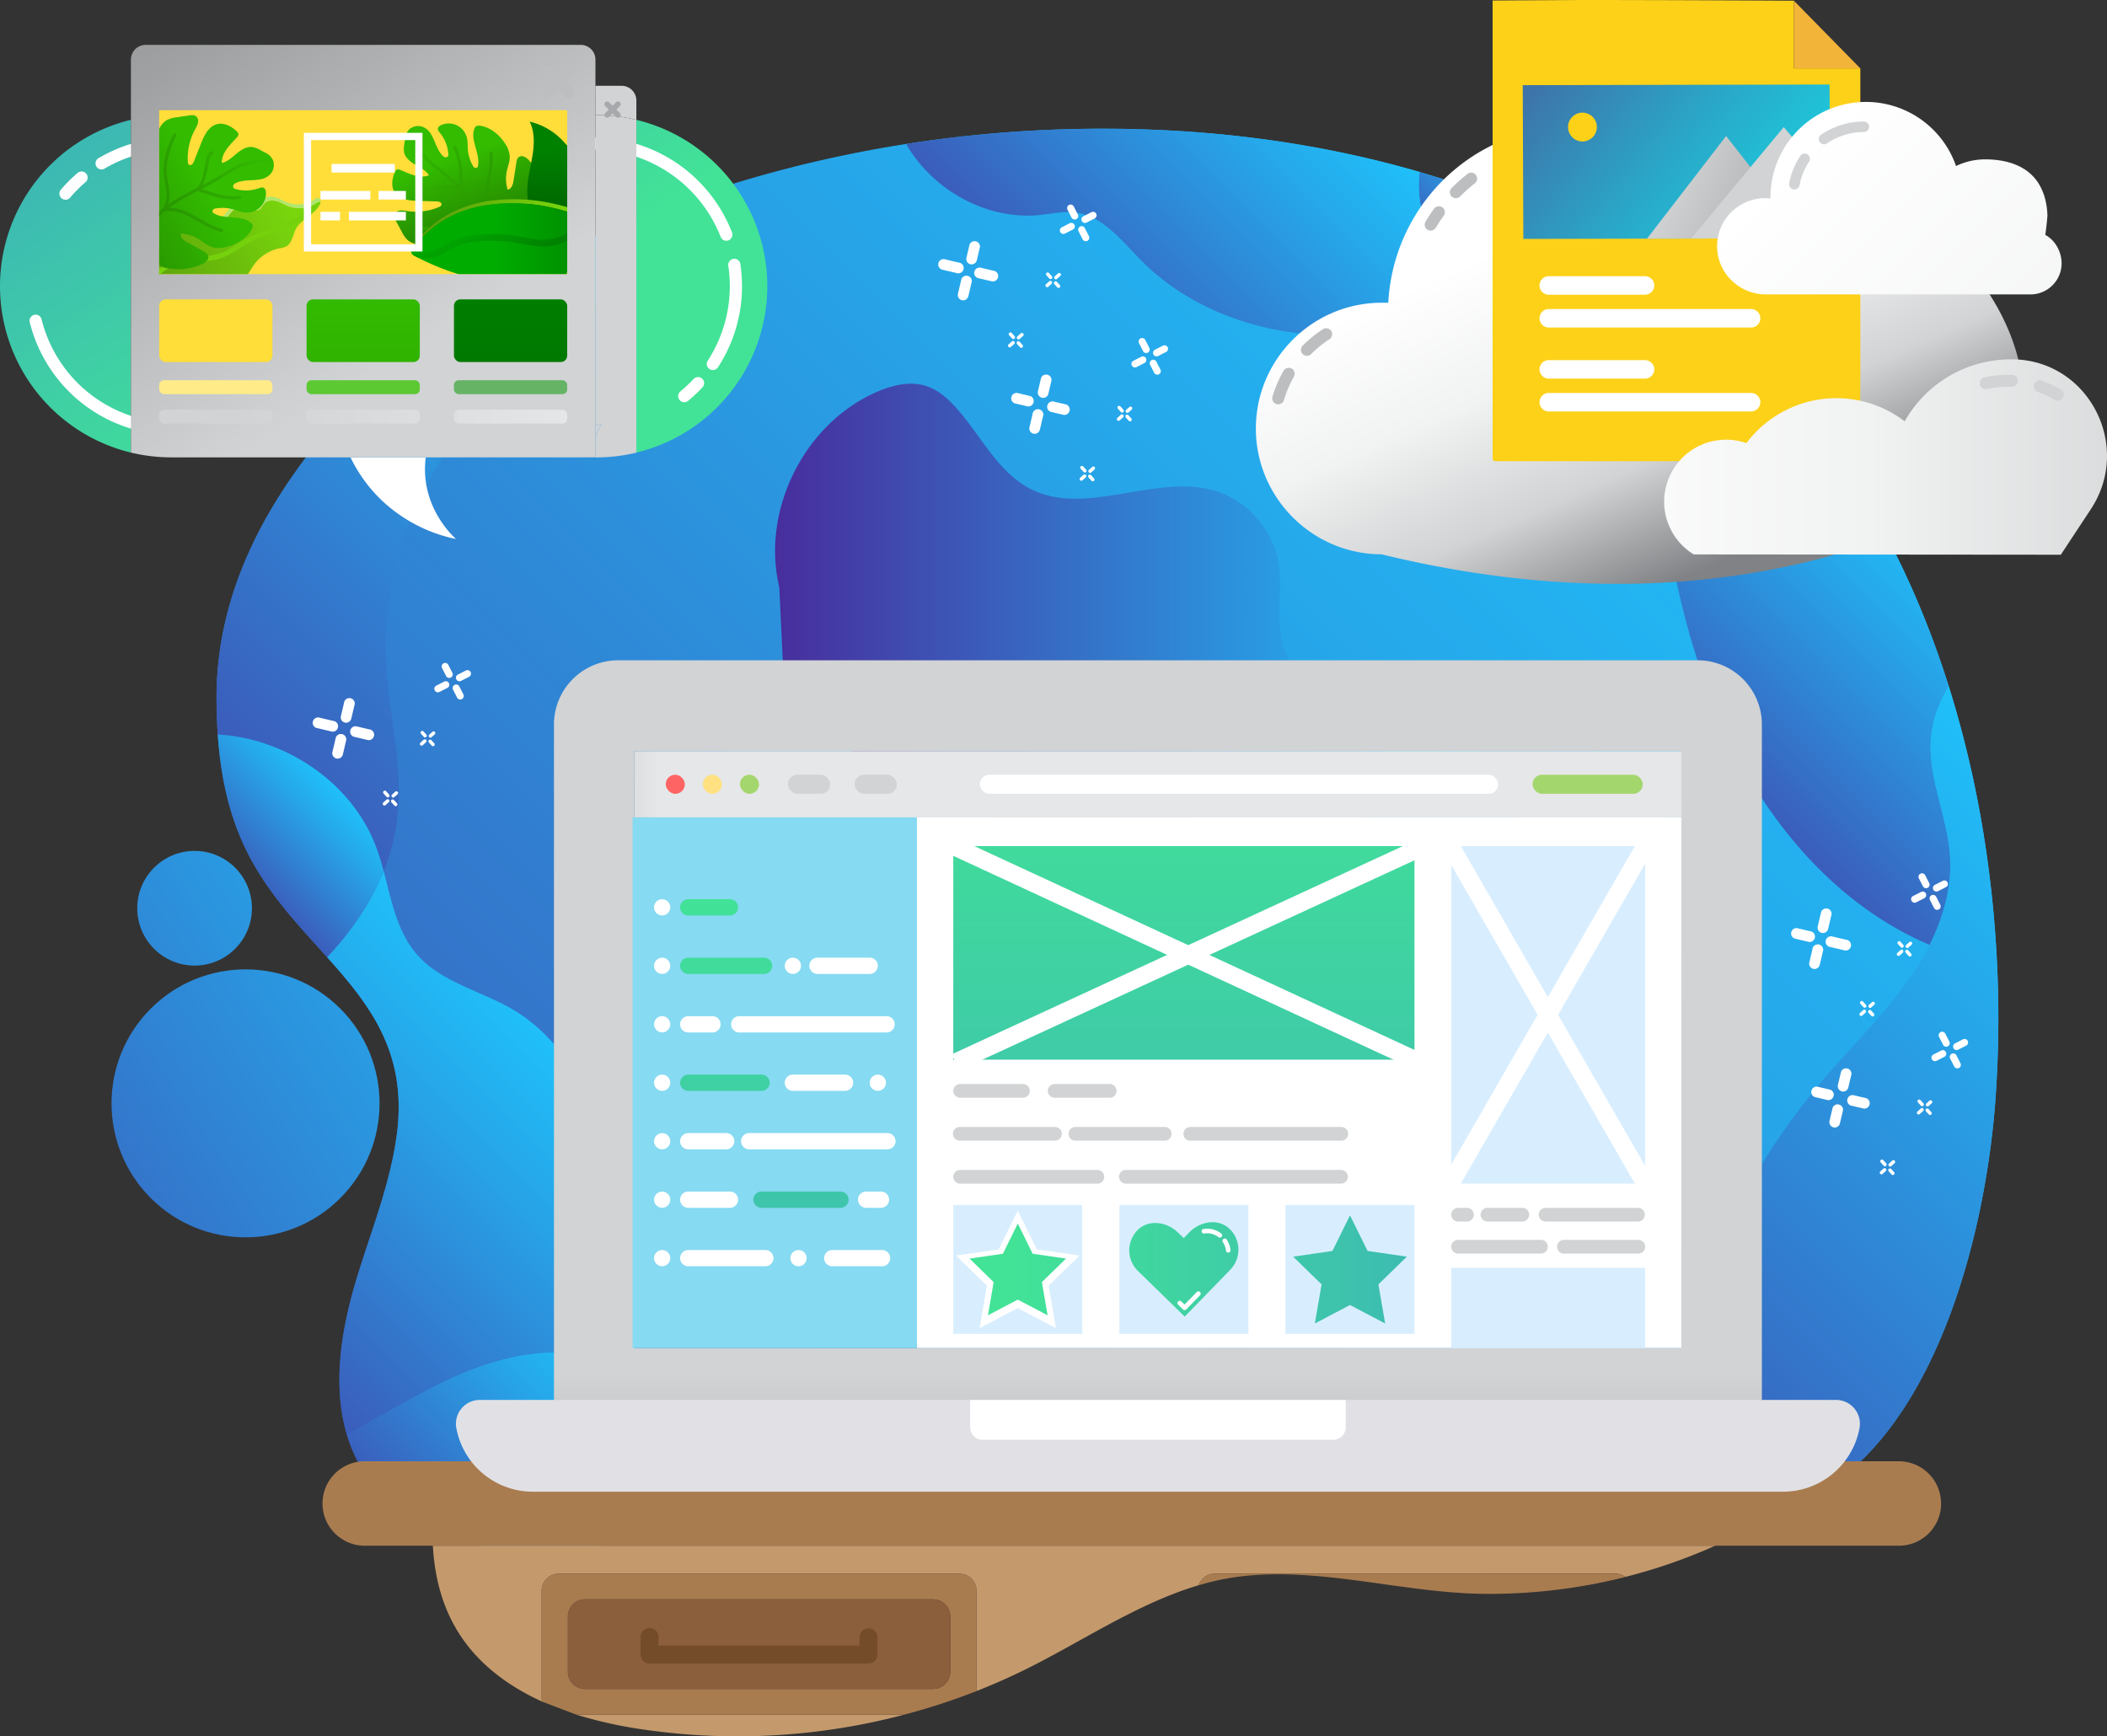 <svg xmlns="http://www.w3.org/2000/svg" xmlns:xlink="http://www.w3.org/1999/xlink" viewBox="0 0 1561.01 1286.53"><rect x="0" y="0" width="1561.01" height="1286.53" fill="#333333" stroke="none"/><defs><style>.cls-1{fill:#ffde39;}.cls-2{fill:url(#linear-gradient);}.cls-3{fill:url(#linear-gradient-2);}.cls-4{fill:url(#linear-gradient-3);}.cls-5{fill:url(#linear-gradient-4);}.cls-6{fill:url(#linear-gradient-5);}.cls-7{fill:url(#linear-gradient-6);}.cls-8{fill:url(#linear-gradient-7);}.cls-9{fill:url(#linear-gradient-8);}.cls-10{fill:url(#linear-gradient-9);}.cls-11{fill:url(#linear-gradient-10);}.cls-12{fill:url(#linear-gradient-11);}.cls-13{fill:url(#linear-gradient-12);}.cls-14{fill:url(#linear-gradient-13);}.cls-15{fill:url(#linear-gradient-14);}.cls-16{fill:url(#linear-gradient-15);}.cls-17{fill:#c49a6c;}.cls-18{fill:#a97c50;}.cls-19{fill:#8b5e3c;}.cls-20{fill:#754c29;}.cls-21{fill:url(#linear-gradient-16);}.cls-22{fill:url(#linear-gradient-17);}.cls-23{fill:url(#linear-gradient-18);}.cls-24{fill:url(#linear-gradient-19);}.cls-25{fill:#e1e1e5;}.cls-26{fill:#fff;}.cls-27{fill:url(#linear-gradient-20);}.cls-28{fill:#d8eeff;}.cls-29{fill:#d1d3d4;}.cls-30{fill:url(#linear-gradient-21);}.cls-31{fill:url(#linear-gradient-22);}.cls-32{fill:url(#linear-gradient-23);}.cls-33{fill:url(#linear-gradient-24);}.cls-34{fill:#ff6464;}.cls-35{fill:#ffe182;}.cls-36{fill:#a4d66e;}.cls-37{fill:#86daf1;}.cls-38{fill:url(#linear-gradient-25);}.cls-39{fill:url(#linear-gradient-26);}.cls-40{fill:url(#linear-gradient-27);}.cls-41{fill:url(#linear-gradient-28);}.cls-42{fill:url(#linear-gradient-29);}.cls-43{fill:url(#linear-gradient-30);}.cls-44{fill:url(#linear-gradient-31);}.cls-45{fill:#bcbec0;}.cls-46{fill:#a7a9ac;}.cls-47{clip-path:url(#clip-path);}.cls-48{clip-path:url(#clip-path-2);}.cls-49{fill:url(#linear-gradient-33);}.cls-50{fill:url(#linear-gradient-34);}.cls-51{fill:url(#linear-gradient-35);}.cls-52{clip-path:url(#clip-path-3);}.cls-53{fill:url(#linear-gradient-37);}.cls-54{clip-path:url(#clip-path-4);}.cls-55{fill:#76d10d;}.cls-56{fill:#afe66e;}.cls-57{clip-path:url(#clip-path-5);}.cls-58{fill:url(#linear-gradient-40);}.cls-59{fill:#ffeb88;}.cls-60{fill:url(#linear-gradient-41);}.cls-61{fill:#5cc933;}.cls-62{fill:url(#linear-gradient-44);}.cls-63{fill:#66b366;}.cls-64{fill:url(#linear-gradient-45);}.cls-65{fill:url(#linear-gradient-46);}.cls-66{fill:#fcd118;}.cls-67{fill:#f3b43a;}.cls-68{fill:url(#linear-gradient-47);}.cls-69{fill:url(#linear-gradient-48);}.cls-70{fill:url(#linear-gradient-49);}.cls-71{fill:url(#linear-gradient-50);}.cls-72{fill:url(#linear-gradient-51);}</style><linearGradient id="linear-gradient" x1="335.45" y1="116.7" x2="352.35" y2="163.24" gradientUnits="userSpaceOnUse"><stop offset="0" stop-color="#33bc00"/><stop offset="1" stop-color="#268d00"/></linearGradient><linearGradient id="linear-gradient-2" x1="366.2" y1="180.39" x2="454.71" y2="177.95" gradientUnits="userSpaceOnUse"><stop offset="0" stop-color="#00ac00"/><stop offset="1" stop-color="#008100"/></linearGradient><linearGradient id="linear-gradient-3" x1="-102.3" y1="626.31" x2="-27.87" y2="529.92" gradientTransform="translate(455.82 -319.19) rotate(24.1)" gradientUnits="userSpaceOnUse"><stop offset="0" stop-color="#5ba10a"/><stop offset="1" stop-color="#79d60d"/></linearGradient><linearGradient id="linear-gradient-4" x1="-156.48" y1="1315.7" x2="-143.61" y2="1396.9" gradientTransform="translate(1432.2 -200.76) rotate(68.57)" xlink:href="#linear-gradient"/><linearGradient id="linear-gradient-5" x1="-59.62" y1="1569.13" x2="1364.81" y2="144.7" gradientUnits="userSpaceOnUse"><stop offset="0" stop-color="#482d9d"/><stop offset="0.21" stop-color="#3e51b3"/><stop offset="0.75" stop-color="#26a7ea"/><stop offset="1" stop-color="#1dc9ff"/></linearGradient><linearGradient id="linear-gradient-6" x1="31.37" y1="712.37" x2="559.65" y2="184.1" xlink:href="#linear-gradient-5"/><linearGradient id="linear-gradient-7" x1="152.1" y1="676.52" x2="254.03" y2="574.59" xlink:href="#linear-gradient-5"/><linearGradient id="linear-gradient-8" x1="1047.25" y1="217.74" x2="1137.32" y2="127.68" xlink:href="#linear-gradient-5"/><linearGradient id="linear-gradient-9" x1="97.86" y1="1095.55" x2="438.27" y2="755.14" xlink:href="#linear-gradient-5"/><linearGradient id="linear-gradient-10" x1="1145.37" y1="584.27" x2="1398.35" y2="331.29" xlink:href="#linear-gradient-5"/><linearGradient id="linear-gradient-11" x1="727.9" y1="325.9" x2="1007.29" y2="46.51" xlink:href="#linear-gradient-5"/><linearGradient id="linear-gradient-12" x1="1094.48" y1="1172.39" x2="1247.96" y2="1018.91" xlink:href="#linear-gradient-5"/><linearGradient id="linear-gradient-13" x1="1002.75" y1="1204.04" x2="1610.76" y2="596.03" xlink:href="#linear-gradient-5"/><linearGradient id="linear-gradient-14" x1="242.78" y1="1182.4" x2="445.9" y2="979.28" xlink:href="#linear-gradient-5"/><linearGradient id="linear-gradient-15" x1="359.56" y1="1378.13" x2="806.5" y2="931.19" xlink:href="#linear-gradient-5"/><linearGradient id="linear-gradient-16" x1="-206.7" y1="1078.02" x2="489.21" y2="611.52" gradientTransform="translate(631.36 110.83) rotate(45)" xlink:href="#linear-gradient-5"/><linearGradient id="linear-gradient-17" x1="-285.27" y1="960.82" x2="410.64" y2="494.31" xlink:href="#linear-gradient-5"/><linearGradient id="linear-gradient-18" x1="574.17" y1="474.71" x2="1125.33" y2="474.71" xlink:href="#linear-gradient-5"/><linearGradient id="linear-gradient-19" x1="857.87" y1="1199.93" x2="857.87" y2="1017.01" gradientUnits="userSpaceOnUse"><stop offset="0" stop-color="#9d9e9f"/><stop offset="1" stop-color="#d1d3d4"/></linearGradient><linearGradient id="linear-gradient-20" x1="877.1" y1="527.76" x2="877.1" y2="1017.59" gradientUnits="userSpaceOnUse"><stop offset="0" stop-color="#42e397"/><stop offset="1" stop-color="#3cb6b5"/></linearGradient><linearGradient id="linear-gradient-21" x1="748.88" y1="940.56" x2="1087.89" y2="940.56" xlink:href="#linear-gradient-20"/><linearGradient id="linear-gradient-22" x1="748.88" y1="940.56" x2="1087.89" y2="940.56" xlink:href="#linear-gradient-20"/><linearGradient id="linear-gradient-23" x1="748.88" y1="940.56" x2="1087.89" y2="940.56" xlink:href="#linear-gradient-20"/><linearGradient id="linear-gradient-24" x1="487.73" y1="581.09" x2="449.42" y2="581.09" gradientUnits="userSpaceOnUse"><stop offset="0" stop-color="#e6e7e8"/><stop offset="1" stop-color="#d1d3d4"/></linearGradient><linearGradient id="linear-gradient-25" x1="525.36" y1="658.15" x2="525.36" y2="1006.93" xlink:href="#linear-gradient-20"/><linearGradient id="linear-gradient-26" x1="537.98" y1="658.15" x2="537.98" y2="1006.93" xlink:href="#linear-gradient-20"/><linearGradient id="linear-gradient-27" x1="593.43" y1="658.15" x2="593.43" y2="1006.93" xlink:href="#linear-gradient-20"/><linearGradient id="linear-gradient-28" x1="537.05" y1="658.15" x2="537.05" y2="1006.93" xlink:href="#linear-gradient-20"/><linearGradient id="linear-gradient-29" x1="9525.64" y1="173.75" x2="9685.41" y2="-74.03" gradientTransform="matrix(-1, 0, 0, 1, 9993.21, 0)" xlink:href="#linear-gradient-20"/><linearGradient id="linear-gradient-30" x1="9819.52" y1="363.24" x2="9979.29" y2="115.46" gradientTransform="matrix(-1, 0, 0, 1, 9993.21, 0)" xlink:href="#linear-gradient-20"/><linearGradient id="linear-gradient-31" x1="156.45" y1="9.73" x2="310.45" y2="253.73" gradientUnits="userSpaceOnUse"><stop offset="0" stop-color="#9d9e9f"/><stop offset="0.08" stop-color="#a1a2a3"/><stop offset="1" stop-color="#d1d3d4"/></linearGradient><clipPath id="clip-path"><rect class="cls-1" x="117.94" y="81.67" width="302.28" height="121.44"/></clipPath><clipPath id="clip-path-2"><path class="cls-2" d="M323.78,178.69a44.56,44.56,0,0,1-11.3,2.38c-3.85.13-7.9-.84-10.73-3.46a22.13,22.13,0,0,1-4.17-6.05l-4.13-7.67c-1-1.88-2.06-4.06-.52-6.09a4.42,4.42,0,0,1,2-1.43c2.21-.83,4.48-.31,6.71,0a43.56,43.56,0,0,0,24.24-3.28,2,2,0,0,0,1.18-1.38c.39-1.74-1.86-2.42-3.51-2.47l-13.78-.4c-6.3-.19-13.55-.86-17.16-6-3.06-4.37-2.22-10.42-.07-15.3a3.56,3.56,0,0,1,1.32-1.78c1-.53,2.15-.12,3.16.31,6.66,2.84,14.05,6.49,20.77,3.78-2.29-3.59-6.33-5.57-10-7.72s-7.45-5-8.38-9.14a17.3,17.3,0,0,1,.14-6.25l.74-5.14a9.59,9.59,0,0,1,13.87-7.17l.13.07c7.77,3.95,7.64,15.59,14.24,21.42a2.42,2.42,0,0,0,2.55.47c1.16-.52,1.15-1.57,1.07-2.51a28.53,28.53,0,0,0-6.39-15.67c-.88-1.06-1.9-2.21-1-3.83a3.47,3.47,0,0,1,1.56-1.47,13.86,13.86,0,0,1,19.6,9.18c.67,2.77.47,5.68.68,8.53a29.26,29.26,0,0,0,4,12.66,2.18,2.18,0,0,0,2.26,1.08c.94-.18,1.14-.9,1.27-1.58,1.73-9.08-5.73-18.45-2.78-27.2a4,4,0,0,1,.92-1.66c1-1,2.58-.93,3.95-.69,7.48,1.34,13.77,6.67,17.89,13a19.3,19.3,0,0,1,3.53,9.66c.12,3.7-1.38,7.23-2.15,10.85a27.74,27.74,0,0,0,.57,13.72c2.84-.26,4-3.76,4.4-6.59q1.07-6.73,2.12-13.49c.28-1.8.65-3.79,2.72-4.49a4,4,0,0,1,2-.13,8.79,8.79,0,0,1,4.56,3,42.62,42.62,0,0,1,11.37,24.69,9,9,0,0,1-.83,4.84h0Z"/></clipPath><linearGradient id="linear-gradient-33" x1="816.04" y1="-572.32" x2="832.35" y2="-469.42" gradientTransform="translate(59.85 1074.95) rotate(-41.31)" xlink:href="#linear-gradient"/><linearGradient id="linear-gradient-34" x1="1224" y1="-324.22" x2="1178.8" y2="-288.98" gradientTransform="translate(-72.94 1282.17) rotate(-52.94)" gradientUnits="userSpaceOnUse"><stop offset="0" stop-color="#008100"/><stop offset="1" stop-color="#006100"/></linearGradient><linearGradient id="linear-gradient-35" x1="1619.91" y1="-485.03" x2="1663.03" y2="-396.37" gradientTransform="translate(188.6 1869.52) rotate(-68.73)" xlink:href="#linear-gradient-3"/><clipPath id="clip-path-3"><path class="cls-3" d="M426.17,162.55c.47-3.32.42-3.59-3.15-4.79-4-1.34-8-2.45-12.08-3.39l-.7-.16A133.65,133.65,0,0,0,360.35,152a91.9,91.9,0,0,0-20.48,5.59A78.87,78.87,0,0,0,312,176.68c-1.44,1.55-5.19,5.23-7.16,8.75a3.4,3.4,0,0,0,1.87,3.92,181.06,181.06,0,0,0,43.1,16.56L419,208.4q2.17-13.9,4.36-27.83C424.29,174.57,425.33,168.57,426.17,162.55Z"/></clipPath><linearGradient id="linear-gradient-37" x1="355.13" y1="160.04" x2="373.95" y2="198.73" xlink:href="#linear-gradient-2"/><clipPath id="clip-path-4"><path class="cls-4" d="M219.17,169.8c4-7.57,13.9-10.57,17.73-18.21a5.41,5.41,0,0,0,.52-1.9,1.67,1.67,0,0,0-.61-.17,3.84,3.84,0,0,0-2.35.94,23,23,0,0,1-20.52,2.4c-3-1.11-5.7-2.84-8.74-3.74s-6.68-.8-9,1.39c-1.89,1.8-2.93,4.93-5.51,5.22-1.62.19-3.06-.9-4.51-1.65a12.14,12.14,0,0,0-13.25,1.6c-1.84,1.61-3.13,3.74-4.78,5.55s-3.89,3.35-6.33,3.16-4.52-2.14-6.5-3.74a17,17,0,0,0-9.35-4.08c-4.82-.29-9.29,2.33-13.25,5.09a33.4,33.4,0,0,0-6.75,5.83h0l-2-1.68a15.72,15.72,0,0,0-1,1.72c-2.18,4.23-2.12,9.25-3.53,13.8-.72,2.33-2,4.74-4.34,5.58-1.5.55-3.17.33-4.77.41a12.37,12.37,0,0,0-7.33,3l2,2.17q4.69,4.35,9.53,9.4a221.37,221.37,0,0,1,15,17.46c1.5-2.65,3.76-5.93,6.55-5.69a11.86,11.86,0,0,1,3.41,1.2A11.26,11.26,0,0,0,150.77,213c2.64-2.26,4.44-5.88,7.84-6.58,3.07-.63,6,1.46,8.93,2.48a13.67,13.67,0,0,0,12.66-2.14,17.9,17.9,0,0,0,3.41-3.65c1.63-2.22,3-4.71,4.59-7a30,30,0,0,1,4.09-4.56c.56-.51,1.13-1,1.72-1.47a31,31,0,0,1,13-6.07,17.36,17.36,0,0,0,5-1.39,7.82,7.82,0,0,0,2.62-2.39C216.79,177.33,217.44,173.11,219.17,169.8Zm-93.69-1.65,0,0Zm-.47.66-.08.11Zm-.44.69-.1.15Z"/></clipPath><clipPath id="clip-path-5"><path class="cls-5" d="M115.39,109.56A45.88,45.88,0,0,1,117,97.87c1.21-3.76,3.56-7.31,7.06-9.12a22.91,22.91,0,0,1,7.27-1.91l8.81-1.3c2.16-.32,4.62-.57,6,1.61a4.55,4.55,0,0,1,.68,2.41c0,2.42-1.25,4.42-2.36,6.45a44.67,44.67,0,0,0-5.28,24.46,2.12,2.12,0,0,0,.92,1.61c1.54,1,3-1,3.6-2.52q2.58-6.56,5.18-13.11c2.36-6,5.53-12.73,11.75-14.41,5.27-1.42,10.79,1.49,14.75,5.26a3.61,3.61,0,0,1,1.24,1.88c.18,1.11-.62,2.11-1.39,2.93-5.05,5.42-11.13,11.26-10.86,18.66,4.25-1,7.56-4.15,10.9-6.94s7.39-5.44,11.72-4.89a18,18,0,0,1,6,2.31l4.69,2.5a9.81,9.81,0,0,1,2.06,15.84l-.1.09c-6.51,6.1-17.66,1.93-25.56,6.25a2.48,2.48,0,0,0-1.34,2.29c.09,1.29,1.11,1.65,2,1.9a29.23,29.23,0,0,0,17.29-.69c1.33-.48,2.79-1.06,4.05.34a3.62,3.62,0,0,1,.87,2,14.17,14.17,0,0,1-15.65,15.65c-2.9-.31-5.62-1.52-8.44-2.3a29.75,29.75,0,0,0-13.56-.57,2.22,2.22,0,0,0-1.83,1.8c-.15,1,.47,1.41,1.08,1.77,8.13,4.81,19.73.9,27.13,6.78a4.4,4.4,0,0,1,1.28,1.47c.58,1.3,0,2.81-.72,4-3.88,6.72-11.2,10.92-18.77,12.67-3.45.8-7.13,1.14-10.51,0-3.6-1.18-6.47-3.85-9.69-5.85A28.41,28.41,0,0,0,134,173.05c-.74,2.83,2.24,5.12,4.8,6.53L151,186.3c1.64.9,3.42,2,3.38,4.19a4.31,4.31,0,0,1-.59,2,9,9,0,0,1-4.46,3.36,43.63,43.63,0,0,1-27.7,2.34,9.14,9.14,0,0,1-4.36-2.48h0Z"/></clipPath><linearGradient id="linear-gradient-40" x1="-165.63" y1="1264.14" x2="-148.95" y2="1369.39" gradientTransform="translate(1432.2 -200.76) rotate(68.57)" xlink:href="#linear-gradient"/><linearGradient id="linear-gradient-41" x1="181.59" y1="308.71" x2="434.39" y2="308.71" gradientUnits="userSpaceOnUse"><stop offset="0" stop-color="#d1d3d4"/><stop offset="1" stop-color="#e6e7e8"/></linearGradient><linearGradient id="linear-gradient-44" x1="269.08" y1="213.24" x2="269.08" y2="497.81" xlink:href="#linear-gradient"/><linearGradient id="linear-gradient-45" x1="378.27" y1="195" x2="378.27" y2="478.08" gradientTransform="matrix(1, 0, 0, 1, 0, 0)" xlink:href="#linear-gradient-34"/><linearGradient id="linear-gradient-46" x1="1265.92" y1="419.97" x2="1154.13" y2="165.13" gradientUnits="userSpaceOnUse"><stop offset="0" stop-color="#808285"/><stop offset="0.32" stop-color="#d1d3d4"/><stop offset="0.65" stop-color="#f1f2f2"/><stop offset="1" stop-color="#fff"/></linearGradient><linearGradient id="linear-gradient-47" x1="2110.38" y1="-450.11" x2="2434.22" y2="-328.67" gradientTransform="matrix(0.95, 0.31, -0.31, 0.95, -1113.63, -268.13)" gradientUnits="userSpaceOnUse"><stop offset="0" stop-color="#582d7f"/><stop offset="0.21" stop-color="#4b5194"/><stop offset="0.75" stop-color="#2aa7c8"/><stop offset="1" stop-color="#1dc9dc"/></linearGradient><linearGradient id="linear-gradient-48" x1="1294.29" y1="-25.9" x2="1177.54" y2="-63.4" gradientTransform="matrix(1, 0.09, -0.09, 1, 56.11, 84.74)" xlink:href="#linear-gradient-19"/><linearGradient id="linear-gradient-49" x1="2537.9" y1="-260.37" x2="2447.16" y2="-293.47" gradientTransform="matrix(0.95, 0.31, -0.31, 0.95, -1099.59, -314)" xlink:href="#linear-gradient-19"/><linearGradient id="linear-gradient-50" x1="1644.21" y1="338.61" x2="1134.06" y2="338.61" gradientUnits="userSpaceOnUse"><stop offset="0" stop-color="#d1d3d4"/><stop offset="0.51" stop-color="#f1f2f2"/><stop offset="1" stop-color="#fff"/></linearGradient><linearGradient id="linear-gradient-51" x1="1558.78" y1="333.48" x2="1333.25" y2="107.95" gradientUnits="userSpaceOnUse"><stop offset="0" stop-color="#f1f2f2"/><stop offset="1" stop-color="#fff"/></linearGradient></defs><title>Fichier 3</title><g id="Calque_2" data-name="Calque 2"><g id="Layer_11" data-name="Layer 11"><path class="cls-6" d="M1469.33,616.57c-21.37-130.24-74.19-257.35-165.78-347-116.2-113.71-280-165-439.5-173-125.45-6.33-253.29,12.59-371,56.67-92.46,34.63-186.74,85.86-249.5,164.1-27.36,34.11-83.75,104.4-83.14,201.21.24,38.24,4.91,76.4,21.89,111.18C221,709.07,308.07,739.83,293.79,842c-5,36.07-18.87,70.21-29.46,105-16.51,54.32-23.53,116.8,18.95,161.2,38,39.76,96.47,44.71,148.24,38.9,223.55-25.08,448.16-39.33,672.66-53.56l130.64-8.29c14.29-.9,30.34-1.22,40.84,8.52s6.35,32.67-8,32.11c149.64,5.93,202.5-193,210.84-313A855.08,855.08,0,0,0,1469.33,616.57Z"/><path class="cls-7" d="M278.89,628.22c2.07,5.64,3.77,11.47,5.35,17.36A155.61,155.61,0,0,0,294.7,603c3.66-37.18-6.65-74.23-8.66-111.53-3.9-72.39,25.28-145.91,77.76-195.92,27.57-26.26,61.26-46.47,84.13-76.92,11.95-15.92,20-36.29,21.16-56.07-84.54,34.33-168.2,83.26-225.54,154.75-27.36,34.11-83.75,104.4-83.14,201.21.05,8.59.33,17.18.92,25.73C211.93,547.05,261.27,580.18,278.89,628.22Z"/><path class="cls-8" d="M278.89,628.22c-17.62-48-67-81.17-117.56-84,2,29.49,7.81,58.49,21,85.45,15.49,31.74,38.7,55.71,60.08,79.58,17.88-18.94,32.52-40.27,41.86-63.7C282.66,639.69,281,633.86,278.89,628.22Z"/><path class="cls-9" d="M1079.8,198.79c10,7.86,21.57,13,33.52,17.52a382.42,382.42,0,0,0,61-39.85,664,664,0,0,0-122.6-49C1048.43,153.87,1058.75,182.22,1079.8,198.79Z"/><path class="cls-10" d="M448.55,1008.47a348.11,348.11,0,0,0,5.1-132.23c-7.93-50.26-29.72-102.17-73.5-128.12-23.69-14-53-20.09-71.16-40.81-14.79-16.89-18.88-39.73-24.75-61.73-9.34,23.43-24,44.76-41.86,63.7,32.06,35.82,60,71.41,51.41,132.72-5,36.07-18.87,70.21-29.46,105-11.38,37.45-18.25,78.78-7.5,115.39,24.87-12.75,48.73-27.79,74-39.77C367.55,1005.29,410.47,994.51,448.55,1008.47Z"/><path class="cls-11" d="M1139.33,225.82c29.55,11.57,58,30.18,72.64,58.32,10.36,19.88,13,42.72,16,64.94,9.29,69.4,23.56,139.05,54.35,201.93s79.61,119,143.56,147.46c1.23.55,2.47,1.09,3.71,1.61,10.23-20.34,16.51-42.53,15.18-65.09-1.81-30.58-17.41-60-13.93-90.43,1.48-13,6.28-24.93,12.93-36.1-28.49-90.49-74.31-174.38-140.21-238.88-38.48-37.66-82.18-68.46-129.22-93.12a382.42,382.42,0,0,1-61,39.85C1122,219.56,1130.78,222.48,1139.33,225.82Z"/><path class="cls-12" d="M770.64,159.28c8.78-.9,17.58-2.95,26.32-1.81,20.17,2.64,33.94,20.77,48.24,35.23,47.32,47.86,120.72,64.19,186.93,52,28.42-5.22,55.59-15.14,81.19-28.43-12-4.51-23.53-9.66-33.52-17.52-21-16.57-31.37-44.92-28.07-71.33C990.64,109.64,927,99.72,864.05,96.54a942.74,942.74,0,0,0-192.73,10.11C690.92,140.84,731.11,163.37,770.64,159.28Z"/><path class="cls-13" d="M1250.09,1041.1a96.8,96.8,0,0,1-14.15,3.83c-18.87,3.52-38.43.6-57.43,3.39-29.44,4.32-55.54,22.22-75.32,44.46-.27.3-.53.62-.79.92l1.78-.11,130.64-8.29a127.12,127.12,0,0,1,18.21-.14A288.58,288.58,0,0,1,1250.09,1041.1Z"/><path class="cls-14" d="M1479.66,716a851.29,851.29,0,0,0-10.33-99.38,781.91,781.91,0,0,0-25.57-108.11c-6.65,11.17-11.45,23.11-12.93,36.1C1427.35,575,1443,604.41,1444.76,635c1.33,22.56-5,44.75-15.18,65.09a200.69,200.69,0,0,1-14,23.53c-17.95,26.1-40.73,48.44-61.44,72.41-51.45,59.52-91,131.44-101.5,209.41a289.81,289.81,0,0,0,.39,79.73c8.46.71,16.5,3,22.63,8.66,10.5,9.74,6.35,32.67-8,32.11,90,3.56,145-67.07,176.4-150,20.74-54.9,31.12-115.2,34.44-163A846.62,846.62,0,0,0,1479.66,716Z"/><path class="cls-15" d="M330.86,1022.67c-25.3,12-49.16,27-74,39.77a110.23,110.23,0,0,0,26.45,45.81c26.27,27.45,62.26,38.31,99.07,40.49a363.77,363.77,0,0,0,66.2-140.27C410.47,994.51,367.55,1005.29,330.86,1022.67Z"/><path class="cls-16" d="M812.56,1021.67c-61.78-20.84-131.83-8.57-188.12,24.33-14.85,8.68-29.44,18.94-46.39,21.85-23.83,4.09-47.62-7.16-67.63-20.73s-38.61-30-61.26-38.44c-.2-.08-.41-.14-.61-.21a363.77,363.77,0,0,1-66.2,140.27,290.32,290.32,0,0,0,49.17-1.59c159.88-17.94,320.31-30.33,480.85-41.15C891.7,1067,854.78,1035.91,812.56,1021.67Z"/><path class="cls-17" d="M382.68,1250.8a178.52,178.52,0,0,0,19,10,12.42,12.42,0,0,1-.39-3.07v-79A12.74,12.74,0,0,1,414,1166H710.72a12.73,12.73,0,0,1,12.73,12.74V1253q18.66-7.35,36.66-16.23C802,1216,842.8,1188,888,1174.58a12.73,12.73,0,0,1,12-8.6h296.73a12.69,12.69,0,0,1,7.44,2.41,402.4,402.4,0,0,0,66.54-23.1H320.68C323.24,1189.92,341.24,1225.57,382.68,1250.8Z"/><path class="cls-17" d="M477.94,1281.65a483.55,483.55,0,0,0,192-11.19H427A326.56,326.56,0,0,0,477.94,1281.65Z"/><path class="cls-18" d="M427,1270.46H669.89A481.31,481.31,0,0,0,723.45,1253v-74.23A12.73,12.73,0,0,0,710.72,1166H414a12.74,12.74,0,0,0-12.74,12.74v79a12.42,12.42,0,0,0,.39,3.07Zm277-31.77a12.74,12.74,0,0,1-12.73,12.74H433.47a12.74,12.74,0,0,1-12.74-12.74v-40.94A12.73,12.73,0,0,1,433.47,1185H691.24A12.73,12.73,0,0,1,704,1197.75Z"/><path class="cls-19" d="M691.24,1185H433.47a12.73,12.73,0,0,0-12.74,12.73v40.94a12.74,12.74,0,0,0,12.74,12.74H691.24A12.74,12.74,0,0,0,704,1238.69v-40.94A12.73,12.73,0,0,0,691.24,1185Z"/><path class="cls-20" d="M643.49,1232.54H481.21a6.62,6.62,0,0,1-6.62-6.63v-12.79a6.63,6.63,0,1,1,13.25,0v6.16h149v-6.16a6.63,6.63,0,0,1,13.26,0v12.79A6.63,6.63,0,0,1,643.49,1232.54Z"/><path class="cls-18" d="M900,1166a12.73,12.73,0,0,0-12,8.6,188,188,0,0,1,35.06-7c59.24-5.87,118.5,13,177.66,13.36a412.18,412.18,0,0,0,103.48-12.5,12.69,12.69,0,0,0-7.44-2.41Z"/><path class="cls-18" d="M1406.82,1082.7H270.24a31.3,31.3,0,0,0-31.3,31.3h0a31.29,31.29,0,0,0,31.3,31.29H1406.82a31.3,31.3,0,0,0,31.24-29.47c0-.6,0-1.21,0-1.82h0A31.29,31.29,0,0,0,1406.82,1082.7Z"/><circle class="cls-21" cx="181.9" cy="817.53" r="99.28" transform="translate(-524.8 368.07) rotate(-45)"/><circle class="cls-22" cx="144.16" cy="672.95" r="42.48"/><path class="cls-23" d="M1111.66,665.15c22.41-27.57,15.42-70.86-7.64-97.88s-58.07-40.71-92.58-49.17c-20.57-5.05-43.72-10.06-55.39-27.73-13.89-21-4.69-49.22-9-74-4.23-24.07-22.67-45.09-46-52.41-44.28-13.89-95.65,19.31-137.15-1.46-25.13-12.58-37.54-40.83-56.57-61.5-5.79-6.28-12.5-12.06-20.58-14.81-12.27-4.18-25.86-.81-37.72,4.42-53.44,23.56-85.3,87.85-71.67,144.65l4.76,99.48,278.22,126Z"/></g><g id="DIGITAL"><path class="cls-24" d="M1305.32,1028.82v-492a47.59,47.59,0,0,0-47.59-47.59H458a47.59,47.59,0,0,0-47.59,47.59v515h894.91Zm-59.6-30H470V556.53h775.69Z"/><path class="cls-25" d="M1321,1105.26H394.77a57.66,57.66,0,0,1-56.66-47h0a17.69,17.69,0,0,1,17.38-21H1360.26a17.69,17.69,0,0,1,17.38,21h0A57.67,57.67,0,0,1,1321,1105.26Z"/><path class="cls-26" d="M987.7,1066.8H728.05a9.27,9.27,0,0,1-9.28-9.28v-20.21H997v20.21A9.27,9.27,0,0,1,987.7,1066.8Z"/><rect class="cls-26" x="679.34" y="605.64" width="566.38" height="393.2"/><rect class="cls-27" x="706.26" y="626.9" width="341.69" height="158.25"/><rect class="cls-28" x="1075.21" y="626.9" width="143.59" height="250.09"/><path class="cls-29" d="M882.08,845.17H993.49a5.08,5.08,0,1,0,0-10.15H882.08a5.08,5.08,0,1,0,0,10.15Z"/><path class="cls-29" d="M711.34,845.17h70a5.08,5.08,0,1,0,0-10.15h-70a5.08,5.08,0,1,0,0,10.15Z"/><path class="cls-29" d="M796.53,845.17h66.14a5.08,5.08,0,1,0,0-10.15H796.53a5.08,5.08,0,0,0,0,10.15Z"/><path class="cls-29" d="M834.14,877H993.49a5.08,5.08,0,1,0,0-10.16H834.14a5.08,5.08,0,0,0,0,10.16Z"/><path class="cls-29" d="M711.34,877H813a5.08,5.08,0,1,0,0-10.16H711.34a5.08,5.08,0,1,0,0,10.16Z"/><path class="cls-29" d="M781.37,813.36h40.77a5.08,5.08,0,1,0,0-10.16H781.37a5.08,5.08,0,0,0,0,10.16Z"/><path class="cls-29" d="M711.34,813.36h46.52a5.08,5.08,0,1,0,0-10.16H711.34a5.08,5.08,0,1,0,0,10.16Z"/><path class="cls-29" d="M1145.08,905.08h68.44a5.08,5.08,0,1,0,0-10.16h-68.44a5.08,5.08,0,1,0,0,10.16Z"/><path class="cls-29" d="M1080.29,905.08h6.53a5.08,5.08,0,1,0,0-10.16h-6.53a5.08,5.08,0,1,0,0,10.16Z"/><path class="cls-29" d="M1102,905.08h25.82a5.08,5.08,0,1,0,0-10.16H1102a5.08,5.08,0,1,0,0,10.16Z"/><path class="cls-29" d="M1158.18,928.83h56.1a5.11,5.11,0,0,0,0-10.16h-56.1a5.11,5.11,0,0,0,0,10.16Z"/><path class="cls-29" d="M1080.29,928.83h61.38a5.08,5.08,0,0,0,0-10.16h-61.38a5.08,5.08,0,1,0,0,10.16Z"/><rect class="cls-28" x="706.26" y="892.81" width="95.56" height="95.5"/><rect class="cls-28" x="829.33" y="892.81" width="95.56" height="95.5"/><rect class="cls-28" x="952.39" y="892.81" width="95.56" height="95.5"/><rect class="cls-28" x="1075.21" y="939.37" width="143.59" height="59.48"/><polygon class="cls-26" points="754.04 897.09 768.16 925.71 799.75 930.3 776.9 952.58 782.29 984.04 754.04 969.19 725.78 984.04 731.18 952.58 708.32 930.3 739.91 925.71 754.04 897.09"/><polygon class="cls-30" points="754.04 906.58 765.08 928.95 789.77 932.54 771.9 949.96 776.12 974.55 754.04 962.94 731.95 974.55 736.17 949.96 718.3 932.54 743 928.95 754.04 906.58"/><polygon class="cls-31" points="1000.17 900.5 1013.19 926.88 1042.3 931.11 1021.23 951.64 1026.2 980.62 1000.17 966.94 974.14 980.62 979.11 951.64 958.05 931.11 987.16 926.88 1000.17 900.5"/><path class="cls-32" d="M842.69,911.56h0c8.18-8.39,21.77-6.41,30.15,1.78l4.16,4,4-4.15c8.18-8.39,21.71-10.71,30.1-2.53h0a21.36,21.36,0,0,1,.37,30.13l-4,4.15L877.71,975.5l-30.5-29.76-4.15-4A21.36,21.36,0,0,1,842.69,911.56Z"/><path class="cls-26" d="M889.07,957.31a1.71,1.71,0,0,0-2.41,0l-8.37,8.58-.68.7-2.27-2.21a1.71,1.71,0,1,0-2.39,2.44l3.49,3.41a1.72,1.72,0,0,0,1.22.48,1.71,1.71,0,0,0,1.2-.51l1.87-1.93,8.37-8.57A1.72,1.72,0,0,0,889.07,957.31Z"/><path class="cls-26" d="M910,928.13a1.7,1.7,0,0,1-1.71-1.48,15.7,15.7,0,0,0-2.25-6.28,1.71,1.71,0,1,1,2.89-1.81,18.87,18.87,0,0,1,2.74,7.64,1.71,1.71,0,0,1-1.47,1.92Z"/><path class="cls-26" d="M903.78,917a1.77,1.77,0,0,1-1.09-.37A13.48,13.48,0,0,0,892.14,914a1.71,1.71,0,0,1-.5-3.38A16.92,16.92,0,0,1,904.82,914a1.7,1.7,0,0,1,.27,2.4A1.73,1.73,0,0,1,903.78,917Z"/><rect class="cls-26" x="870.55" y="517.75" width="13.1" height="376.56" transform="translate(-132.15 1205.22) rotate(-65.15)"/><rect class="cls-26" x="688.83" y="699.47" width="376.56" height="13.1" transform="matrix(0.91, -0.42, 0.42, 0.91, -215.49, 433.96)"/><rect class="cls-26" x="1002.43" y="745.39" width="288.63" height="13.1" transform="translate(-77.3 1370.14) rotate(-60.05)"/><rect class="cls-26" x="1140.2" y="607.63" width="13.1" height="288.63" transform="translate(-222.27 672.91) rotate(-29.95)"/><rect class="cls-33" x="470.03" y="556.54" width="775.69" height="49.11"/><rect class="cls-26" x="725.92" y="574.03" width="384.03" height="14.13" rx="7.01"/><rect class="cls-29" x="583.8" y="574.03" width="31.25" height="14.13" rx="7.01"/><rect class="cls-29" x="633.19" y="574.03" width="31.25" height="14.13" rx="7.01"/><rect class="cls-34" x="493.23" y="574.03" width="14.13" height="14.13" rx="7.01"/><rect class="cls-35" x="520.72" y="574.03" width="14.13" height="14.13" rx="7.01"/><rect class="cls-36" x="548.21" y="574.03" width="14.13" height="14.13" rx="7.01"/><rect class="cls-36" x="1135.43" y="574.03" width="81.64" height="14.13" rx="7.01"/><rect class="cls-37" x="468.66" y="605.64" width="210.68" height="393.2"/><path class="cls-38" d="M540.82,678.31H509.91a6,6,0,0,1,0-12.06h30.91a6,6,0,0,1,0,12.06Z"/><path class="cls-26" d="M527.85,765H509.91a6,6,0,0,1,0-12.07h17.94a6,6,0,0,1,0,12.07Z"/><path class="cls-26" d="M656.84,765H547.67a6,6,0,0,1,0-12.07H656.84a6,6,0,0,1,0,12.07Z"/><path class="cls-26" d="M538,851.6H509.91a6,6,0,1,1,0-12.06H538a6,6,0,0,1,0,12.06Z"/><path class="cls-26" d="M657.46,851.6H555.06a6,6,0,1,1,0-12.06h102.4a6,6,0,0,1,0,12.06Z"/><path class="cls-39" d="M566.05,721.63H509.91a6,6,0,0,1,0-12.06h56.14a6,6,0,1,1,0,12.06Z"/><path class="cls-26" d="M644.33,721.63H605.67a6,6,0,0,1,0-12.06h38.66a6,6,0,0,1,0,12.06Z"/><path class="cls-26" d="M540.82,894.92H509.91a6,6,0,0,1,0-12.06h30.91a6,6,0,0,1,0,12.06Z"/><path class="cls-40" d="M622.66,894.92H564.2a6,6,0,1,1,0-12.06h58.46a6,6,0,1,1,0,12.06Z"/><path class="cls-26" d="M652.67,894.92h-11a6,6,0,0,1,0-12.06h11a6,6,0,1,1,0,12.06Z"/><path class="cls-26" d="M567,938.24H509.91a6,6,0,1,1,0-12.06H567a6,6,0,0,1,0,12.06Z"/><path class="cls-26" d="M653.49,938.24H616.6a6,6,0,1,1,0-12.06h36.89a6,6,0,0,1,0,12.06Z"/><path class="cls-41" d="M564.2,808.28H509.91a6,6,0,0,1,0-12.07H564.2a6,6,0,0,1,0,12.07Z"/><path class="cls-26" d="M626.08,808.28H587.43a6,6,0,0,1,0-12.07h38.65a6,6,0,0,1,0,12.07Z"/><path class="cls-26" d="M496.57,672.28a6,6,0,1,1-6-6A6,6,0,0,1,496.57,672.28Z"/><path class="cls-26" d="M496.57,715.6a6,6,0,1,1-6-6A6,6,0,0,1,496.57,715.6Z"/><circle class="cls-26" cx="587.43" cy="715.6" r="6.03"/><path class="cls-26" d="M496.57,758.92a6,6,0,1,1-6-6A6,6,0,0,1,496.57,758.92Z"/><path class="cls-26" d="M496.57,802.25a6,6,0,1,1-6-6A6,6,0,0,1,496.57,802.25Z"/><circle class="cls-26" cx="650.36" cy="802.25" r="6.03"/><path class="cls-26" d="M496.57,845.57a6,6,0,1,1-6-6A6,6,0,0,1,496.57,845.57Z"/><path class="cls-26" d="M496.57,888.89a6,6,0,1,1-6-6A6,6,0,0,1,496.57,888.89Z"/><path class="cls-26" d="M496.57,932.21a6,6,0,1,1-6-6A6,6,0,0,1,496.57,932.21Z"/><circle class="cls-26" cx="591.58" cy="932.21" r="6.03"/><path class="cls-42" d="M471.46,88.78V335.34a126.85,126.85,0,0,0,97-123.28h0A126.85,126.85,0,0,0,471.46,88.78Z"/><path class="cls-43" d="M0,212.06H0A126.85,126.85,0,0,0,97,335.34V88.78A126.85,126.85,0,0,0,0,212.06Z"/><path class="cls-26" d="M75.23,125.53a4.45,4.45,0,0,0,2.29-.63,101.14,101.14,0,0,1,51.43-14h3.81a4.52,4.52,0,0,0,0-9H129a110.17,110.17,0,0,0-56,15.28,4.51,4.51,0,0,0,2.3,8.4Z"/><path class="cls-26" d="M538.11,178.38a4.47,4.47,0,0,0,1.63-.3,4.52,4.52,0,0,0,2.57-5.84,110.27,110.27,0,0,0-102.79-70.39H366.86a4.52,4.52,0,1,0,0,9h72.66A101.87,101.87,0,0,1,533.9,175.5,4.51,4.51,0,0,0,538.11,178.38Z"/><path class="cls-26" d="M528.15,274.18a4.49,4.49,0,0,0,3.78-2.05,109.78,109.78,0,0,0,17.8-60.07,111.29,111.29,0,0,0-1.25-16.64,4.52,4.52,0,0,0-8.93,1.35,101.48,101.48,0,0,1-15.18,70.44,4.51,4.51,0,0,0,1.32,6.24A4.44,4.44,0,0,0,528.15,274.18Z"/><path class="cls-26" d="M507,298a4.49,4.49,0,0,0,2.88-1.05,110.27,110.27,0,0,0,10.59-10,4.51,4.51,0,1,0-6.63-6.13A102.05,102.05,0,0,1,504.1,290a4.51,4.51,0,0,0,2.88,8Z"/><path class="cls-26" d="M129,322.27h8.62a4.52,4.52,0,0,0,0-9H129a101,101,0,0,1-98.22-76.79A4.52,4.52,0,0,0,22,238.62,110,110,0,0,0,129,322.27Z"/><path class="cls-26" d="M48.56,148A4.5,4.5,0,0,0,52,146.36,102.81,102.81,0,0,1,63.34,135a4.51,4.51,0,1,0-5.86-6.87A111.55,111.55,0,0,0,45.13,140.5,4.52,4.52,0,0,0,48.56,148Z"/><path class="cls-29" d="M441.14,85.25h.53a127.13,127.13,0,0,1,29.79,3.53V74.5a10.93,10.93,0,0,0-10.93-10.93H441.14V85.25Z"/><path class="cls-29" d="M441.67,85.25h-.53V315.43l4.58-1.57A71.45,71.45,0,0,0,441.14,324v14.92h.53a127.13,127.13,0,0,0,29.79-3.53V88.78A127.13,127.13,0,0,0,441.67,85.25Z"/><path class="cls-29" d="M445.72,313.86l-4.58,1.57V324A71.45,71.45,0,0,1,445.72,313.86Z"/><path class="cls-26" d="M281.63,369.6a113.38,113.38,0,0,0,56.15,29.76c-4.11-3.86-21.67-21.23-22.87-48.75a68.52,68.52,0,0,1,.52-11.74H259.67A110.4,110.4,0,0,0,281.63,369.6Z"/><path class="cls-44" d="M430.21,33.25H107.94A10.93,10.93,0,0,0,97,44.18V335.34a127.21,127.21,0,0,0,29.8,3.53H441.14V44.18A10.93,10.93,0,0,0,430.21,33.25Z"/><path class="cls-45" d="M405.26,73.24a4.12,4.12,0,0,1-2.9-7L418.63,50a4.11,4.11,0,0,1,5.81,5.81L408.17,72A4.06,4.06,0,0,1,405.26,73.24Z"/><path class="cls-45" d="M421.54,73.24A4.06,4.06,0,0,1,418.63,72L402.36,55.76A4.11,4.11,0,1,1,408.17,50l16.27,16.27a4.12,4.12,0,0,1-2.9,7Z"/><path class="cls-46" d="M449.83,87.22a2,2,0,0,1-1.43-3.45l8-8a2,2,0,0,1,2.85,2.86l-8,8A2,2,0,0,1,449.83,87.22Z"/><path class="cls-46" d="M457.82,87.22a2,2,0,0,1-1.42-.59l-8-8a2,2,0,0,1,2.86-2.86l8,8a2,2,0,0,1-1.43,3.45Z"/><rect class="cls-1" x="117.94" y="81.67" width="302.28" height="121.44"/><g class="cls-47"><path class="cls-2" d="M323.78,178.69a44.56,44.56,0,0,1-11.3,2.38c-3.85.13-7.9-.84-10.73-3.46a22.13,22.13,0,0,1-4.17-6.05l-4.13-7.67c-1-1.88-2.06-4.06-.52-6.09a4.42,4.42,0,0,1,2-1.43c2.21-.83,4.48-.31,6.71,0a43.56,43.56,0,0,0,24.24-3.28,2,2,0,0,0,1.18-1.38c.39-1.74-1.86-2.42-3.51-2.47l-13.78-.4c-6.3-.19-13.55-.86-17.16-6-3.06-4.37-2.22-10.42-.07-15.3a3.56,3.56,0,0,1,1.32-1.78c1-.53,2.15-.12,3.16.31,6.66,2.84,14.05,6.49,20.77,3.78-2.29-3.59-6.33-5.57-10-7.72s-7.45-5-8.38-9.14a17.3,17.3,0,0,1,.14-6.25l.74-5.14a9.59,9.59,0,0,1,13.87-7.17l.13.07c7.77,3.95,7.64,15.59,14.24,21.42a2.42,2.42,0,0,0,2.55.47c1.16-.52,1.15-1.57,1.07-2.51a28.53,28.53,0,0,0-6.39-15.67c-.88-1.06-1.9-2.21-1-3.83a3.47,3.47,0,0,1,1.56-1.47,13.86,13.86,0,0,1,19.6,9.18c.67,2.77.47,5.68.68,8.53a29.26,29.26,0,0,0,4,12.66,2.18,2.18,0,0,0,2.26,1.08c.94-.18,1.14-.9,1.27-1.58,1.73-9.08-5.73-18.45-2.78-27.2a4,4,0,0,1,.92-1.66c1-1,2.58-.93,3.95-.69,7.48,1.34,13.77,6.67,17.89,13a19.3,19.3,0,0,1,3.53,9.66c.12,3.7-1.38,7.23-2.15,10.85a27.74,27.74,0,0,0,.57,13.72c2.84-.26,4-3.76,4.4-6.59q1.07-6.73,2.12-13.49c.28-1.8.65-3.79,2.72-4.49a4,4,0,0,1,2-.13,8.79,8.79,0,0,1,4.56,3,42.62,42.62,0,0,1,11.37,24.69,9,9,0,0,1-.83,4.84h0Z"/><g class="cls-48"><path class="cls-49" d="M362.62,113.78c1.68,13.21-6.53,28.56-1.11,41.16a115.58,115.58,0,0,1-12.39-9.7c-2.09-1.85-4.15-3.75-6.2-5.65-.48-10.3-.05-21.53-5.13-30.85-.68-1.26-2.7-.29-2,1,4.56,8.36,4.48,18.37,4.83,27.72-2.7-2.5-5.4-5-8.18-7.41-5.55-4.83-12-8.8-16.81-14.42-5.53-6.47-9-14.42-11.56-22.46-.44-1.36-2.64-.94-2.2.42a73.57,73.57,0,0,0,9.32,20c4.45,6.37,10.56,10.54,16.48,15.38,3.35,2.74,6.57,5.64,9.76,8.59a40.75,40.75,0,0,0-8.2.32c-2.53.27-5.06.55-7.58.94-2.3.36-5.62,1.46-7.5-.43-1-1-2.69.45-1.68,1.47,3.16,3.18,8.28,1.3,12.13.79,5-.65,11.22-2,16,0l.13,0c6,5.57,12,11.1,18.74,15.7-7.65.14-14.17,5.53-21.12,8.57-8.82,3.88-18.73,3.92-28.14,2.87-1.44-.16-1.58,2.07-.15,2.23,8.71,1,17.73,1,26.12-1.87,8.66-2.93,17.08-11.62,26.86-9.19a1.19,1.19,0,0,0,.53,0l.34.2a.88.88,0,0,0,.46.27,54.45,54.45,0,0,0,20,7.12c1.43.2,1.56-2,.14-2.23a51.88,51.88,0,0,1-19.12-6.9c-4.53-6.34-3.61-14.33-2.51-21.61,1.13-7.45,2.88-14.83,1.92-22.4C364.64,111.93,362.44,112.36,362.62,113.78Z"/></g><path class="cls-50" d="M418.63,106.2a49,49,0,0,0-26.15-16.07c4.14,8.62,3.25,18.75,1.51,28.14s-4.26,18.89-3.08,28.38c1.32,10.61,7.11,20.06,12.76,29.13L420,186,422,109.68Z"/><path class="cls-51" d="M424.19,154.75c-4-1.34-8-2.45-12.08-3.39l-.7-.16A133.65,133.65,0,0,0,361.52,149,92.59,92.59,0,0,0,341,154.62a79,79,0,0,0-27.86,19c-1.87,2-7.59,7.58-8.33,11.76,2-3.52,5.72-7.2,7.16-8.75a78.87,78.87,0,0,1,27.86-19.05A91.9,91.9,0,0,1,360.35,152a133.65,133.65,0,0,1,49.89,2.17l.7.16c4.07.94,8.12,2,12.08,3.39,3.57,1.2,3.62,1.47,3.15,4.79-.84,6-1.88,12-2.82,18q-2.18,13.92-4.36,27.83l.69,0,4.84-30.87c.94-6,2-12,2.82-18C427.81,156.22,427.76,156,424.19,154.75Z"/><path class="cls-3" d="M426.17,162.55c.47-3.32.42-3.59-3.15-4.79-4-1.34-8-2.45-12.08-3.39l-.7-.16A133.65,133.65,0,0,0,360.35,152a91.9,91.9,0,0,0-20.48,5.59A78.87,78.87,0,0,0,312,176.68c-1.44,1.55-5.19,5.23-7.16,8.75a3.4,3.4,0,0,0,1.87,3.92,181.06,181.06,0,0,0,43.1,16.56L419,208.4q2.17-13.9,4.36-27.83C424.29,174.57,425.33,168.57,426.17,162.55Z"/><g class="cls-52"><path class="cls-53" d="M301.34,188.1c5.41,2.3,11.07,3.83,17,3.19s9.86-3.46,14.74-6.4c10.64-6.42,25.72-6.82,37.8-6.35,9.95.39,19.48,3.42,29.37,4s19.4-2.83,27.34-8.58c2.59-1.86.09-6.2-2.52-4.31-8,5.77-17.05,8.78-26.9,7.71-9.17-1-18-3.49-27.29-3.86-10.78-.42-23.31.16-33.57,3.84-4.32,1.56-7.75,4.19-11.7,6.4-6.9,3.87-14.7,3-21.73,0-2.93-1.25-5.48,3.06-2.53,4.31Z"/></g><path class="cls-4" d="M219.17,169.8c4-7.57,13.9-10.57,17.73-18.21a5.41,5.41,0,0,0,.52-1.9,1.67,1.67,0,0,0-.61-.17,3.84,3.84,0,0,0-2.35.94,23,23,0,0,1-20.52,2.4c-3-1.11-5.7-2.84-8.74-3.74s-6.68-.8-9,1.39c-1.89,1.8-2.93,4.93-5.51,5.22-1.62.19-3.06-.9-4.51-1.65a12.14,12.14,0,0,0-13.25,1.6c-1.84,1.61-3.13,3.74-4.78,5.55s-3.89,3.35-6.33,3.16-4.52-2.14-6.5-3.74a17,17,0,0,0-9.35-4.08c-4.82-.29-9.29,2.33-13.25,5.09a33.4,33.4,0,0,0-6.75,5.83h0l-2-1.68a15.72,15.72,0,0,0-1,1.72c-2.18,4.23-2.12,9.25-3.53,13.8-.72,2.33-2,4.74-4.34,5.58-1.5.55-3.17.33-4.77.41a12.37,12.37,0,0,0-7.33,3l2,2.17q4.69,4.35,9.53,9.4a221.37,221.37,0,0,1,15,17.46c1.5-2.65,3.76-5.93,6.55-5.69a11.86,11.86,0,0,1,3.41,1.2A11.26,11.26,0,0,0,150.77,213c2.64-2.26,4.44-5.88,7.84-6.58,3.07-.63,6,1.46,8.93,2.48a13.67,13.67,0,0,0,12.66-2.14,17.9,17.9,0,0,0,3.41-3.65c1.63-2.22,3-4.71,4.59-7a30,30,0,0,1,4.09-4.56c.56-.51,1.13-1,1.72-1.47a31,31,0,0,1,13-6.07,17.36,17.36,0,0,0,5-1.39,7.82,7.82,0,0,0,2.62-2.39C216.79,177.33,217.44,173.11,219.17,169.8Zm-93.69-1.65,0,0Zm-.47.66-.08.11Zm-.44.69-.1.15Z"/><g class="cls-54"><path class="cls-55" d="M116.89,206.07c8.83-13.75,27.82-10.69,41.65-13.34,10.72-2.06,18.1-8.89,27.53-13.67,9.91-5,20.83-7.51,30.87-12.35,9.26-4.48,17.13-10.14,22.44-19.1,1.23-2.08-2-4-3.24-1.89-12.11,20.45-38,21.45-56.69,32.7-3.52,2.11-6.73,4.71-10.35,6.66-7.34,3.95-15.42,4.71-23.59,5.37-11.88,1-24.89,2.87-31.86,13.73-1.3,2,1.94,3.92,3.24,1.89Z"/></g><path class="cls-56" d="M235.72,146.66a3.76,3.76,0,0,0-2.35.94,23,23,0,0,1-20.52,2.4c-3-1.11-5.7-2.84-8.74-3.74s-6.68-.8-9,1.39c-1.88,1.79-2.92,4.92-5.5,5.22-1.62.19-3.07-.9-4.51-1.65a12.12,12.12,0,0,0-13.25,1.6c-1.84,1.61-3.13,3.74-4.78,5.55s-3.9,3.34-6.33,3.16-4.52-2.14-6.51-3.74a17,17,0,0,0-9.34-4.08c-4.82-.29-9.3,2.33-13.26,5.09a29.91,29.91,0,0,0-7.64,7l2,1.68a33.4,33.4,0,0,1,6.75-5.83c4-2.76,8.43-5.38,13.25-5.09a17,17,0,0,1,9.35,4.08c2,1.6,4,3.55,6.5,3.74s4.68-1.36,6.33-3.16,2.94-3.94,4.78-5.55a12.14,12.14,0,0,1,13.25-1.6c1.45.75,2.89,1.84,4.51,1.65,2.58-.29,3.62-3.42,5.51-5.22,2.29-2.19,5.93-2.29,9-1.39s5.77,2.63,8.74,3.74a23,23,0,0,0,20.52-2.4,3.84,3.84,0,0,1,2.35-.94,1.67,1.67,0,0,1,.61.17C237.55,148.23,237.09,146.79,235.72,146.66Z"/><path class="cls-5" d="M115.39,109.56A45.88,45.88,0,0,1,117,97.87c1.21-3.76,3.56-7.31,7.06-9.12a22.91,22.91,0,0,1,7.27-1.91l8.81-1.3c2.16-.32,4.62-.57,6,1.61a4.55,4.55,0,0,1,.68,2.41c0,2.42-1.25,4.42-2.36,6.45a44.67,44.67,0,0,0-5.28,24.46,2.12,2.12,0,0,0,.92,1.61c1.54,1,3-1,3.6-2.52q2.58-6.56,5.18-13.11c2.36-6,5.53-12.73,11.75-14.41,5.27-1.42,10.79,1.49,14.75,5.26a3.61,3.61,0,0,1,1.24,1.88c.18,1.11-.62,2.11-1.39,2.93-5.05,5.42-11.13,11.26-10.86,18.66,4.25-1,7.56-4.15,10.9-6.94s7.39-5.44,11.72-4.89a18,18,0,0,1,6,2.31l4.69,2.5a9.81,9.81,0,0,1,2.06,15.84l-.1.09c-6.51,6.1-17.66,1.93-25.56,6.25a2.48,2.48,0,0,0-1.34,2.29c.09,1.29,1.11,1.65,2,1.9a29.23,29.23,0,0,0,17.29-.69c1.33-.48,2.79-1.06,4.05.34a3.62,3.62,0,0,1,.87,2,14.17,14.17,0,0,1-15.65,15.65c-2.9-.31-5.62-1.52-8.44-2.3a29.75,29.75,0,0,0-13.56-.57,2.22,2.22,0,0,0-1.83,1.8c-.15,1,.47,1.41,1.08,1.77,8.13,4.81,19.73.9,27.13,6.78a4.4,4.4,0,0,1,1.28,1.47c.58,1.3,0,2.81-.72,4-3.88,6.72-11.2,10.92-18.77,12.67-3.45.8-7.13,1.14-10.51,0-3.6-1.18-6.47-3.85-9.69-5.85A28.41,28.41,0,0,0,134,173.05c-.74,2.83,2.24,5.12,4.8,6.53L151,186.3c1.64.9,3.42,2,3.38,4.19a4.31,4.31,0,0,1-.59,2,9,9,0,0,1-4.46,3.36,43.63,43.63,0,0,1-27.7,2.34,9.14,9.14,0,0,1-4.36-2.48h0Z"/><g class="cls-57"><path class="cls-58" d="M164.3,169.5c-13.28-3-25.19-16.23-39.2-15.39a119.56,119.56,0,0,1,13.64-8.54c2.51-1.37,5-2.69,7.6-4,10.07,3.12,20.72,7.44,31.45,5.8,1.45-.22,1.22-2.5-.24-2.28-9.63,1.48-19.22-2.08-28.34-5,3.34-1.72,6.69-3.45,10-5.28,6.58-3.66,12.64-8.48,19.71-11.15,8.15-3.08,17-3.64,25.63-3.31,1.46.05,1.82-2.21.35-2.26a74.85,74.85,0,0,0-22.42,2c-7.67,2.06-13.81,6.48-20.52,10.49-3.8,2.27-7.72,4.36-11.66,6.4a41.3,41.3,0,0,0,2.54-8c.63-2.52,1.24-5.06,1.74-7.61.45-2.34.55-5.92,3-7.07,1.33-.61.5-2.75-.83-2.13-4.16,1.94-4.13,7.51-5,11.39-1.11,5-1.95,11.51-5.56,15.44a1,1,0,0,1-.08.11c-7.43,3.83-14.84,7.68-21.62,12.57,2.53-7.41-.38-15.56-.89-23.29-.66-9.84,2.74-19.39,7-28.07.65-1.33-1.45-2.24-2.1-.92-4,8-7.1,16.72-7.28,25.77-.19,9.35,5.23,20.47-.5,29a1.21,1.21,0,0,0-.2.51l-.31.25a1,1,0,0,0-.42.35A55.91,55.91,0,0,0,106,172.09c-.68,1.31,1.41,2.21,2.09.91a53.08,53.08,0,0,1,13.29-16c7.68-2.15,15,1.52,21.66,5.11,6.77,3.68,13.26,7.93,20.88,9.63C165.39,172.08,165.73,169.82,164.3,169.5Z"/></g></g><path class="cls-26" d="M313,186.35H225.11V98.42H313ZM230.49,181h77.17V103.8H230.49Z"/><rect class="cls-26" x="245.67" y="121.48" width="46.8" height="6.36"/><rect class="cls-26" x="280.5" y="141.48" width="20.21" height="6.36"/><rect class="cls-26" x="237.44" y="141.48" width="36.94" height="6.36"/><rect class="cls-26" x="258.49" y="156.94" width="42.22" height="6.36"/><rect class="cls-26" x="237.44" y="156.94" width="14.44" height="6.36"/><rect class="cls-59" x="117.94" y="281.72" width="83.89" height="10.32" rx="3.51"/><rect class="cls-60" x="117.94" y="303.55" width="83.89" height="10.32" rx="3.51"/><rect class="cls-60" x="227.13" y="303.55" width="83.89" height="10.32" rx="3.51"/><rect class="cls-60" x="336.32" y="303.55" width="83.89" height="10.32" rx="3.51"/><rect class="cls-1" x="117.94" y="221.83" width="83.89" height="46.43" rx="4.75"/><rect class="cls-61" x="227.13" y="281.72" width="83.89" height="10.32" rx="3.51"/><rect class="cls-62" x="227.13" y="221.83" width="83.89" height="46.43" rx="4.75"/><rect class="cls-63" x="336.32" y="281.72" width="83.89" height="10.32" rx="3.51"/><rect class="cls-64" x="336.32" y="221.83" width="83.89" height="46.43" rx="4.75"/><path class="cls-65" d="M1359.13,411c-64.32,18.15-178.83,38-335.59-.29-51.25-.05-93.16-42-93.11-93.28s42-93.16,93.28-93.11h4.82a138.09,138.09,0,0,1,67.55-111.66c15.14-8.75,54.35-28.64,106.66-24.73,70.75,5.3,114.13,50.3,124,61.09,2.89-.26,7.22-.56,12.48-.58,44-.11,104.72,20.19,136.61,72.54,5.93,9.74,34.51,56.63,17.66,103.55C1475.69,374.12,1419,394.1,1359.13,411Z"/><path class="cls-45" d="M1078.6,146.88a4.42,4.42,0,0,1-3.14-7.54,128.85,128.85,0,0,1,11.7-10.46,4.42,4.42,0,1,1,5.49,6.94,121.32,121.32,0,0,0-10.91,9.75A4.42,4.42,0,0,1,1078.6,146.88Z"/><path class="cls-45" d="M1059.94,170.87a4.42,4.42,0,0,1-3.79-6.71c1.95-3.24,4.06-6.44,6.29-9.51a4.42,4.42,0,1,1,7.16,5.2c-2.07,2.86-4,5.84-5.86,8.87A4.44,4.44,0,0,1,1059.94,170.87Z"/><path class="cls-45" d="M968.25,263.65a4.42,4.42,0,0,1-3.14-7.54,90.6,90.6,0,0,1,15.15-12.27,4.43,4.43,0,0,1,4.8,7.44,81.58,81.58,0,0,0-13.67,11.07A4.4,4.4,0,0,1,968.25,263.65Z"/><path class="cls-45" d="M947,299.59a4.22,4.22,0,0,1-1.25-.19,4.42,4.42,0,0,1-3-5.49,88.69,88.69,0,0,1,8.19-19.16,4.42,4.42,0,1,1,7.67,4.4,79.83,79.83,0,0,0-7.37,17.26A4.43,4.43,0,0,1,947,299.59Z"/><path class="cls-66" d="M1107.83,341.72a2,2,0,0,1-2-2V55.25l0-54.88L1172.23,0c67.22,0,156.8.52,156.8.52V50.67h49.24v229l-.47,62Z"/><polygon class="cls-67" points="1378.27 50.67 1329.03 0.52 1329.03 50.67 1378.27 50.67"/><path class="cls-26" d="M1219,218.36h-71.82a6.86,6.86,0,0,1,0-13.71H1219a6.86,6.86,0,0,1,0,13.71Z"/><path class="cls-26" d="M1297.58,242.69h-150.4a6.86,6.86,0,0,1,0-13.71h150.4a6.86,6.86,0,0,1,0,13.71Z"/><path class="cls-26" d="M1219,280.54h-71.82a6.86,6.86,0,0,1,0-13.71H1219a6.86,6.86,0,0,1,0,13.71Z"/><path class="cls-26" d="M1297.58,304.87h-150.4a6.86,6.86,0,0,1,0-13.71h150.4a6.86,6.86,0,0,1,0,13.71Z"/><polygon class="cls-68" points="1355.92 176.53 1128.59 177.02 1128.15 63.1 1355.48 62.62 1355.92 176.53"/><polygon class="cls-69" points="1278.84 100.75 1220.24 176.82 1338.03 176.56 1278.84 100.75"/><polygon class="cls-70" points="1355.75 134.34 1321.51 94.16 1252.9 176.75 1355.92 176.53 1355.75 134.34"/><circle class="cls-66" cx="1172.41" cy="94.16" r="10.68" transform="translate(192.48 744.66) rotate(-38.17)"/><path class="cls-71" d="M1549.09,377.2c30.61-46.46-1.11-109.34-56.72-110.94-.87,0-1.75,0-2.63,0a90.18,90.18,0,0,0-78.62,45.93,83.3,83.3,0,0,0-117.26,16.13,45.89,45.89,0,0,0-39.06,82.46l272,.24Z"/><path class="cls-29" d="M1524.49,296.87a4.47,4.47,0,0,1-2.27-.63,67.59,67.59,0,0,0-12.51-5.87,4.42,4.42,0,0,1,2.92-8.35,75.89,75.89,0,0,1,14.14,6.63,4.42,4.42,0,0,1-2.28,8.22Z"/><path class="cls-29" d="M1471.13,288.37a4.43,4.43,0,0,1-1-8.75,77.72,77.72,0,0,1,20.66-1.81,4.42,4.42,0,0,1-.41,8.84,68.4,68.4,0,0,0-18.3,1.61A4.75,4.75,0,0,1,1471.13,288.37Z"/><path class="cls-72" d="M1515.23,174c.24.13,1.67-13.21,1.64-14.29-.24-9.68-2.94-19.95-9.24-27.5-7.88-9.44-20.79-14.13-36.88-14.13a49.21,49.21,0,0,0-21.58,4.95,70.7,70.7,0,0,0-137.49,23.21v.82a35.59,35.59,0,0,0-39.54,35.9c.25,19.59,16.58,35.18,36.18,35.18h196a23.06,23.06,0,0,0,23.06-23.07C1527.36,187,1523.09,178.29,1515.23,174Z"/><path class="cls-29" d="M1351.38,106.93a3.89,3.89,0,0,1-2.2-7.11,56.07,56.07,0,0,1,31.72-9.77,3.89,3.89,0,0,1,0,7.78,48.26,48.26,0,0,0-27.33,8.42A3.87,3.87,0,0,1,1351.38,106.93Z"/><path class="cls-29" d="M1329.39,140.39a4.63,4.63,0,0,1-.74-.07,3.9,3.9,0,0,1-3.09-4.56,55.77,55.77,0,0,1,8.2-20.24,3.89,3.89,0,1,1,6.51,4.27,48.14,48.14,0,0,0-7.07,17.43A3.88,3.88,0,0,1,1329.39,140.39Z"/><path class="cls-26" d="M718.93,195.79A3.94,3.94,0,0,1,716,191l2.29-9.75A4,4,0,0,1,726,183.1l-2.3,9.74A4,4,0,0,1,718.93,195.79Z"/><path class="cls-26" d="M712.66,222.43a4,4,0,0,1-2.95-4.76l2.3-9.75a4,4,0,1,1,7.71,1.82l-2.3,9.74A4,4,0,0,1,712.66,222.43Z"/><path class="cls-26" d="M735.14,208.53l-9.75-2.3a4,4,0,1,1,1.82-7.71l9.74,2.29a4,4,0,0,1-1.81,7.72Z"/><path class="cls-26" d="M708.5,202.25l-9.75-2.3a4,4,0,1,1,1.82-7.71l9.74,2.3a4,4,0,1,1-1.81,7.71Z"/><path class="cls-26" d="M797.38,162.38a2.62,2.62,0,0,1-3.51-1.14l-3-5.87a2.61,2.61,0,1,1,4.65-2.38l3,5.87A2.61,2.61,0,0,1,797.38,162.38Z"/><path class="cls-26" d="M805.6,178.44a2.63,2.63,0,0,1-3.52-1.14l-3-5.88a2.61,2.61,0,1,1,4.65-2.37l3,5.87A2.62,2.62,0,0,1,805.6,178.44Z"/><path class="cls-26" d="M811,161.86l-5.88,3a2.61,2.61,0,1,1-2.38-4.64l5.88-3a2.61,2.61,0,0,1,2.38,4.65Z"/><path class="cls-26" d="M794.9,170.07l-5.88,3a2.61,2.61,0,0,1-2.38-4.65l5.88-3a2.61,2.61,0,0,1,2.38,4.65Z"/><path class="cls-26" d="M779.21,206.45a1.26,1.26,0,0,1-1.79-.1L775.27,204a1.27,1.27,0,0,1,1.89-1.7l2.15,2.39A1.28,1.28,0,0,1,779.21,206.45Z"/><path class="cls-26" d="M785.08,213a1.27,1.27,0,0,1-1.79-.09l-2.15-2.38a1.27,1.27,0,0,1,1.89-1.7l2.15,2.38A1.26,1.26,0,0,1,785.08,213Z"/><path class="cls-26" d="M785.52,204.5l-2.38,2.15a1.27,1.27,0,0,1-1.7-1.89l2.38-2.14a1.27,1.27,0,1,1,1.7,1.88Z"/><path class="cls-26" d="M779,210.37l-2.38,2.15a1.27,1.27,0,0,1-1.7-1.88l2.38-2.15a1.27,1.27,0,1,1,1.7,1.88Z"/><path class="cls-26" d="M751.6,250.89a1.27,1.27,0,0,1-1.79-.09l-2.15-2.38a1.27,1.27,0,0,1,1.89-1.7l2.14,2.38A1.27,1.27,0,0,1,751.6,250.89Z"/><path class="cls-26" d="M757.47,257.4a1.27,1.27,0,0,1-1.79-.09l-2.15-2.38a1.27,1.27,0,1,1,1.89-1.7l2.15,2.38A1.28,1.28,0,0,1,757.47,257.4Z"/><path class="cls-26" d="M757.91,248.94l-2.38,2.15a1.27,1.27,0,1,1-1.7-1.88l2.38-2.15a1.27,1.27,0,1,1,1.7,1.88Z"/><path class="cls-26" d="M751.4,254.82,749,257a1.27,1.27,0,1,1-1.7-1.88l2.38-2.15a1.27,1.27,0,0,1,1.7,1.89Z"/><path class="cls-26" d="M771.92,294.69a4,4,0,0,1-2.95-4.76l2.29-9.75A4,4,0,0,1,779,282l-2.3,9.75A3.94,3.94,0,0,1,771.92,294.69Z"/><path class="cls-26" d="M765.64,321.33a4,4,0,0,1-2.95-4.76l2.3-9.75a4,4,0,1,1,7.71,1.82l-2.3,9.75A4,4,0,0,1,765.64,321.33Z"/><path class="cls-26" d="M788.12,307.43l-9.75-2.3a4,4,0,0,1,1.82-7.71l9.75,2.29a4,4,0,0,1-1.82,7.72Z"/><path class="cls-26" d="M761.48,301.15l-9.75-2.3a4,4,0,0,1,1.82-7.71l9.75,2.3a4,4,0,0,1-1.82,7.71Z"/><path class="cls-26" d="M850.37,261.28a2.62,2.62,0,0,1-3.52-1.14l-3-5.87a2.61,2.61,0,1,1,4.65-2.38l3,5.87A2.62,2.62,0,0,1,850.37,261.28Z"/><path class="cls-26" d="M858.58,277.34a2.61,2.61,0,0,1-3.51-1.14l-3-5.87a2.61,2.61,0,1,1,4.65-2.38l3,5.87A2.62,2.62,0,0,1,858.58,277.34Z"/><path class="cls-26" d="M863.94,260.76l-5.88,3a2.61,2.61,0,0,1-2.38-4.65l5.88-3a2.61,2.61,0,0,1,2.38,4.65Z"/><path class="cls-26" d="M847.88,269,842,272a2.61,2.61,0,0,1-2.37-4.65l5.87-3a2.61,2.61,0,0,1,2.38,4.65Z"/><path class="cls-26" d="M832.2,305.35a1.28,1.28,0,0,1-1.8-.09l-2.14-2.38a1.27,1.27,0,1,1,1.88-1.7l2.15,2.38A1.27,1.27,0,0,1,832.2,305.35Z"/><path class="cls-26" d="M838.07,311.85a1.27,1.27,0,0,1-1.79-.09l-2.15-2.38a1.27,1.27,0,1,1,1.88-1.7l2.15,2.38A1.27,1.27,0,0,1,838.07,311.85Z"/><path class="cls-26" d="M838.5,303.4l-2.38,2.15a1.27,1.27,0,1,1-1.7-1.88l2.38-2.15a1.27,1.27,0,0,1,1.7,1.88Z"/><path class="cls-26" d="M832,309.27l-2.38,2.15a1.27,1.27,0,1,1-1.7-1.88l2.38-2.15a1.27,1.27,0,1,1,1.7,1.88Z"/><path class="cls-26" d="M804.58,349.79a1.27,1.27,0,0,1-1.79-.09l-2.15-2.38a1.27,1.27,0,0,1,1.89-1.7l2.15,2.38A1.28,1.28,0,0,1,804.58,349.79Z"/><path class="cls-26" d="M810.46,356.3a1.28,1.28,0,0,1-1.8-.09l-2.14-2.38a1.27,1.27,0,1,1,1.88-1.7l2.15,2.38A1.27,1.27,0,0,1,810.46,356.3Z"/><path class="cls-26" d="M810.89,347.85,808.51,350a1.27,1.27,0,1,1-1.7-1.88l2.38-2.15a1.27,1.27,0,0,1,1.7,1.89Z"/><path class="cls-26" d="M804.38,353.72,802,355.87a1.27,1.27,0,0,1-1.7-1.89l2.38-2.15a1.27,1.27,0,0,1,1.7,1.89Z"/><path class="cls-26" d="M1364.65,808.67a4,4,0,0,1-3-4.76l2.29-9.75a4,4,0,0,1,7.72,1.82l-2.3,9.75A3.94,3.94,0,0,1,1364.65,808.67Z"/><path class="cls-26" d="M1358.37,835.31a4,4,0,0,1-2.95-4.76l2.3-9.75a4,4,0,0,1,7.71,1.82l-2.3,9.75A3.94,3.94,0,0,1,1358.37,835.31Z"/><path class="cls-26" d="M1380.85,821.41l-9.75-2.3a4,4,0,0,1,1.82-7.71l9.75,2.3a4,4,0,0,1-1.82,7.71Z"/><path class="cls-26" d="M1354.21,815.13l-9.75-2.3a4,4,0,0,1,1.82-7.71l9.75,2.3a4,4,0,0,1-1.82,7.71Z"/><path class="cls-26" d="M1443.1,775.26a2.61,2.61,0,0,1-3.52-1.14l-3-5.87a2.61,2.61,0,1,1,4.65-2.38l3,5.88A2.61,2.61,0,0,1,1443.1,775.26Z"/><path class="cls-26" d="M1451.31,791.32a2.61,2.61,0,0,1-3.51-1.14l-3-5.87a2.61,2.61,0,1,1,4.65-2.38l3,5.87A2.62,2.62,0,0,1,1451.31,791.32Z"/><path class="cls-26" d="M1456.67,774.74l-5.88,3a2.61,2.61,0,0,1-2.38-4.65l5.88-3a2.61,2.61,0,0,1,2.38,4.65Z"/><path class="cls-26" d="M1440.61,783l-5.88,3a2.61,2.61,0,0,1-2.37-4.65l5.87-3a2.61,2.61,0,0,1,2.38,4.64Z"/><path class="cls-26" d="M1424.93,819.33a1.28,1.28,0,0,1-1.8-.09l-2.14-2.38a1.27,1.27,0,1,1,1.88-1.7l2.15,2.38A1.27,1.27,0,0,1,1424.93,819.33Z"/><path class="cls-26" d="M1430.8,825.84a1.27,1.27,0,0,1-1.79-.1l-2.15-2.38a1.27,1.27,0,0,1,1.88-1.7l2.15,2.38A1.28,1.28,0,0,1,1430.8,825.84Z"/><path class="cls-26" d="M1431.23,817.38l-2.38,2.15a1.27,1.27,0,0,1-1.7-1.88l2.38-2.15a1.27,1.27,0,0,1,1.7,1.88Z"/><path class="cls-26" d="M1424.72,823.25l-2.38,2.15a1.27,1.27,0,1,1-1.7-1.88l2.38-2.15a1.27,1.27,0,1,1,1.7,1.88Z"/><path class="cls-26" d="M1397.31,863.77a1.27,1.27,0,0,1-1.79-.09l-2.15-2.38a1.27,1.27,0,0,1,1.89-1.7l2.15,2.38A1.28,1.28,0,0,1,1397.31,863.77Z"/><path class="cls-26" d="M1403.19,870.28a1.28,1.28,0,0,1-1.8-.09l-2.14-2.38a1.27,1.27,0,0,1,1.88-1.7l2.15,2.38A1.27,1.27,0,0,1,1403.19,870.28Z"/><path class="cls-26" d="M1403.62,861.83l-2.38,2.14a1.27,1.27,0,1,1-1.7-1.88l2.38-2.15a1.27,1.27,0,0,1,1.7,1.89Z"/><path class="cls-26" d="M1397.11,867.7l-2.38,2.15A1.27,1.27,0,0,1,1393,868l2.38-2.15a1.27,1.27,0,0,1,1.7,1.89Z"/><path class="cls-26" d="M1349.69,691.23a4,4,0,0,1-3-4.76l2.3-9.75a4,4,0,1,1,7.71,1.82l-2.3,9.74A4,4,0,0,1,1349.69,691.23Z"/><path class="cls-26" d="M1343.41,717.87a4,4,0,0,1-2.94-4.76l2.29-9.75a4,4,0,1,1,7.71,1.82l-2.29,9.74A4,4,0,0,1,1343.41,717.87Z"/><path class="cls-26" d="M1365.89,704l-9.74-2.29A4,4,0,1,1,1358,694l9.75,2.29a4,4,0,1,1-1.82,7.71Z"/><path class="cls-26" d="M1339.25,697.69l-9.74-2.3a4,4,0,0,1,1.81-7.71l9.75,2.29a4,4,0,1,1-1.82,7.72Z"/><path class="cls-26" d="M1428.14,657.81a2.6,2.6,0,0,1-3.51-1.13l-3-5.88a2.61,2.61,0,0,1,4.65-2.37l3,5.87A2.61,2.61,0,0,1,1428.14,657.81Z"/><path class="cls-26" d="M1436.35,673.87a2.61,2.61,0,0,1-3.51-1.13l-3-5.88a2.61,2.61,0,0,1,4.65-2.38l3,5.88A2.61,2.61,0,0,1,1436.35,673.87Z"/><path class="cls-26" d="M1441.71,657.3l-5.87,3a2.61,2.61,0,1,1-2.38-4.65l5.87-3a2.61,2.61,0,1,1,2.38,4.65Z"/><path class="cls-26" d="M1425.65,665.51l-5.87,3a2.61,2.61,0,1,1-2.38-4.64l5.87-3a2.61,2.61,0,1,1,2.38,4.65Z"/><path class="cls-26" d="M1410,701.88a1.27,1.27,0,0,1-1.79-.09l-2.15-2.38a1.27,1.27,0,0,1,1.88-1.7l2.15,2.38A1.27,1.27,0,0,1,1410,701.88Z"/><path class="cls-26" d="M1415.84,708.39a1.27,1.27,0,0,1-1.79-.09l-2.15-2.38a1.27,1.27,0,1,1,1.88-1.7l2.15,2.38A1.27,1.27,0,0,1,1415.84,708.39Z"/><path class="cls-26" d="M1416.27,699.94l-2.38,2.15a1.27,1.27,0,0,1-1.7-1.89l2.38-2.15a1.27,1.27,0,1,1,1.7,1.89Z"/><path class="cls-26" d="M1409.77,705.81l-2.38,2.15a1.27,1.27,0,0,1-1.7-1.89l2.38-2.14a1.27,1.27,0,0,1,1.7,1.88Z"/><path class="cls-26" d="M1382.36,746.33a1.27,1.27,0,0,1-1.79-.09l-2.15-2.38a1.27,1.27,0,1,1,1.88-1.7l2.15,2.38A1.27,1.27,0,0,1,1382.36,746.33Z"/><path class="cls-26" d="M1388.23,752.84a1.27,1.27,0,0,1-1.79-.1l-2.15-2.38a1.27,1.27,0,0,1,1.88-1.7l2.15,2.38A1.28,1.28,0,0,1,1388.23,752.84Z"/><path class="cls-26" d="M1388.66,744.38l-2.38,2.15a1.27,1.27,0,0,1-1.7-1.88l2.38-2.15a1.27,1.27,0,0,1,1.7,1.88Z"/><path class="cls-26" d="M1382.16,750.25l-2.38,2.15a1.27,1.27,0,1,1-1.7-1.88l2.38-2.15a1.27,1.27,0,0,1,1.7,1.88Z"/><path class="cls-26" d="M255.5,535.4a4,4,0,0,1-2.95-4.77l2.3-9.74a4,4,0,1,1,7.71,1.82l-2.3,9.74A4,4,0,0,1,255.5,535.4Z"/><path class="cls-26" d="M249.22,562a4,4,0,0,1-2.95-4.77l2.3-9.74a4,4,0,1,1,7.71,1.81L254,559.09A4,4,0,0,1,249.22,562Z"/><path class="cls-26" d="M271.7,548.13,262,545.84a4,4,0,0,1,1.81-7.72l9.75,2.3a4,4,0,1,1-1.82,7.71Z"/><path class="cls-26" d="M245.06,541.86l-9.74-2.3a4,4,0,1,1,1.81-7.71l9.75,2.29a4,4,0,1,1-1.82,7.72Z"/><path class="cls-26" d="M334,502a2.6,2.6,0,0,1-3.51-1.13l-3-5.88a2.61,2.61,0,0,1,4.65-2.38l3,5.88A2.6,2.6,0,0,1,334,502Z"/><path class="cls-26" d="M342.16,518a2.6,2.6,0,0,1-3.51-1.13l-3-5.88a2.61,2.61,0,0,1,4.65-2.38l3,5.88A2.62,2.62,0,0,1,342.16,518Z"/><path class="cls-26" d="M347.52,501.47l-5.88,3a2.61,2.61,0,1,1-2.37-4.65l5.87-3a2.61,2.61,0,1,1,2.38,4.65Z"/><path class="cls-26" d="M331.46,509.68l-5.87,3a2.61,2.61,0,1,1-2.38-4.65l5.87-3a2.61,2.61,0,1,1,2.38,4.65Z"/><path class="cls-26" d="M315.78,546.05A1.27,1.27,0,0,1,314,546l-2.15-2.38a1.27,1.27,0,0,1,1.88-1.7l2.15,2.38A1.27,1.27,0,0,1,315.78,546.05Z"/><path class="cls-26" d="M321.65,552.56a1.27,1.27,0,0,1-1.79-.09l-2.15-2.38a1.27,1.27,0,0,1,1.88-1.7l2.15,2.38A1.27,1.27,0,0,1,321.65,552.56Z"/><path class="cls-26" d="M322.08,544.11l-2.38,2.14a1.27,1.27,0,0,1-1.7-1.88l2.38-2.15a1.27,1.27,0,1,1,1.7,1.89Z"/><path class="cls-26" d="M315.58,550l-2.38,2.15a1.27,1.27,0,1,1-1.7-1.89l2.38-2.15a1.27,1.27,0,0,1,1.7,1.89Z"/><path class="cls-26" d="M288.17,590.5a1.28,1.28,0,0,1-1.8-.09L284.23,588a1.27,1.27,0,1,1,1.88-1.7l2.15,2.38A1.27,1.27,0,0,1,288.17,590.5Z"/><path class="cls-26" d="M294,597a1.27,1.27,0,0,1-1.79-.09l-2.15-2.38a1.27,1.27,0,1,1,1.88-1.7l2.15,2.38A1.27,1.27,0,0,1,294,597Z"/><path class="cls-26" d="M294.47,588.55l-2.38,2.15a1.27,1.27,0,0,1-1.7-1.88l2.38-2.15a1.27,1.27,0,1,1,1.7,1.88Z"/><path class="cls-26" d="M288,594.42l-2.38,2.15a1.27,1.27,0,0,1-1.7-1.88l2.38-2.15a1.27,1.27,0,1,1,1.7,1.88Z"/></g></g></svg>